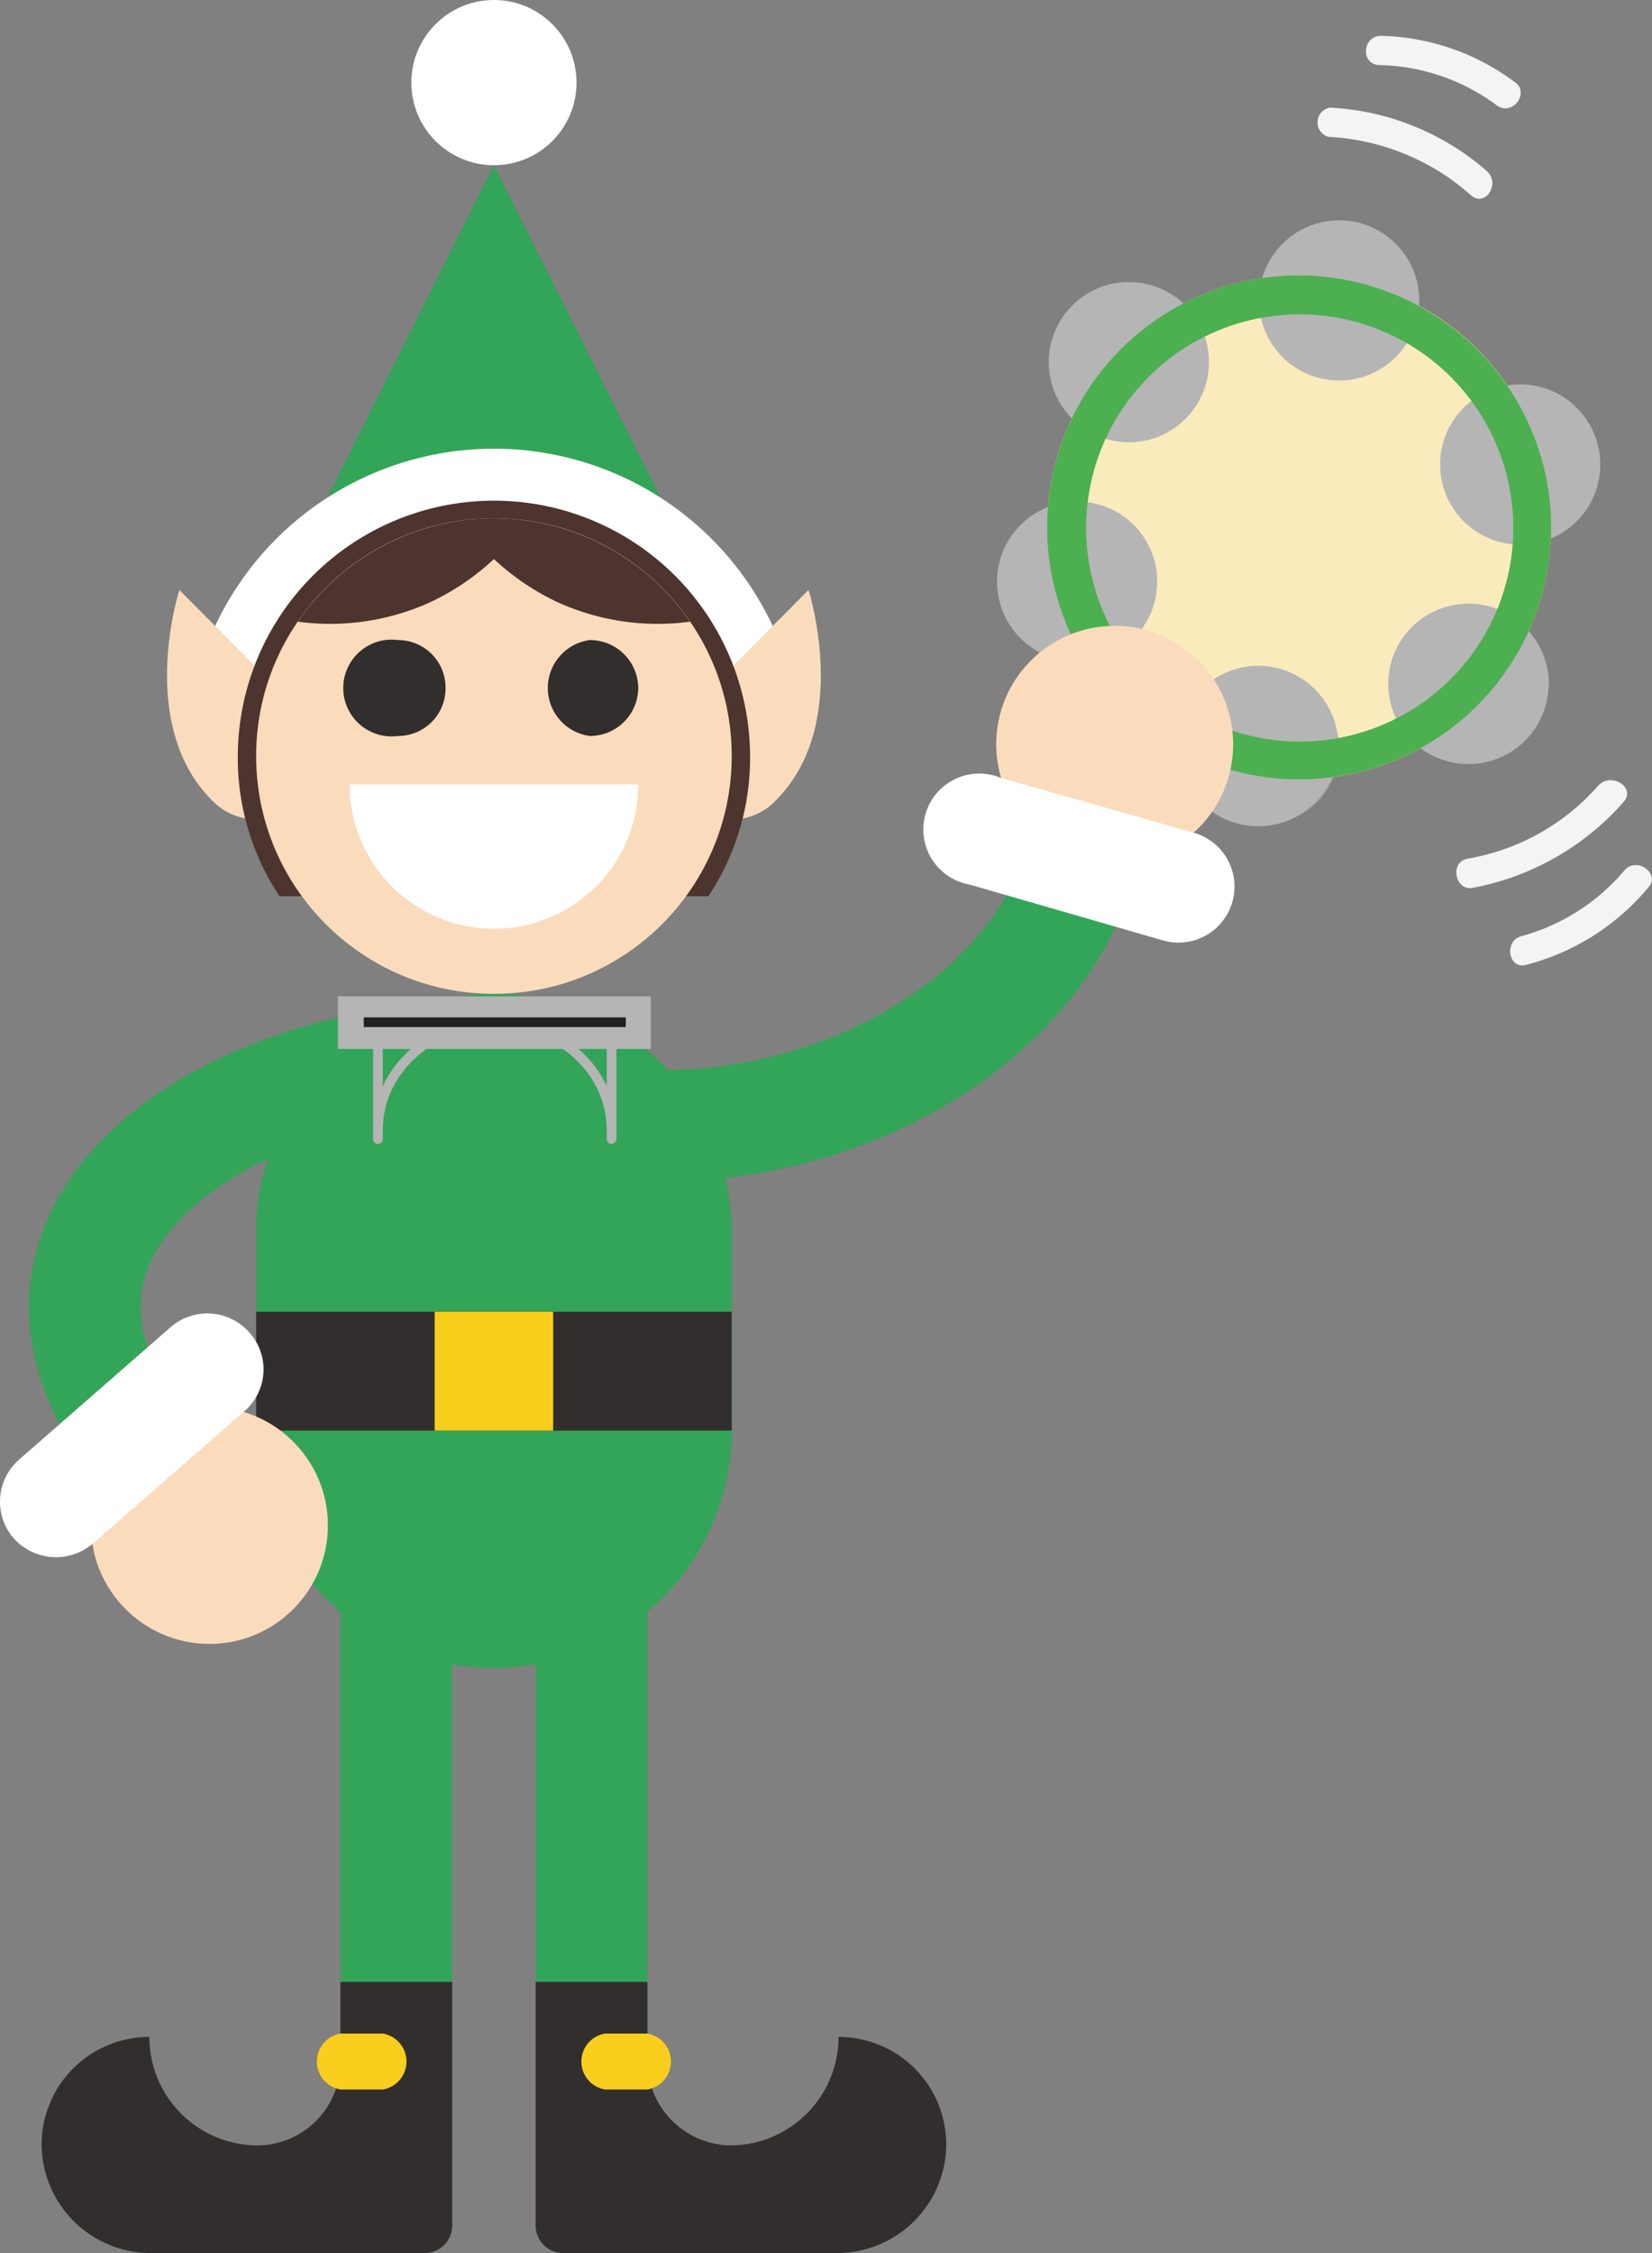 <svg xmlns="http://www.w3.org/2000/svg" width="198" height="270"><rect width="100%" height="100%" fill="#808080" stroke="none"/><g><g><g fill="#32a558"><path d="M47.5 184.9h23.4l-11.7-59.1-11.7 59.1z"/><path d="M59.2 119.1a28.6 28.6 0 0 0-28.5 28.5v23.8a28.5 28.5 0 0 0 57 0v-23.8a28.6 28.6 0 0 0-28.5-28.5z"/></g><path d="M70.9 184.9v52.6" fill="none" stroke="#32a558" stroke-miterlimit="10" stroke-width="13.357"/><g><path d="M47.5 184.9v52.6" fill="none" stroke="#32a558" stroke-miterlimit="10" stroke-width="13.357"/><g><path d="M17.9 244.1a13 13 0 0 0 12.9 13 10 10 0 0 0 10-10.1v-9.5h13.4v29.2a3.3 3.3 0 0 1-3.3 3.3H18.2A13.1 13.1 0 0 1 5 257.5a12.9 12.9 0 0 1 12.9-13.4z" fill="#332e2e"/><path d="M40.8 250.4h5.1a3.4 3.4 0 0 0 0-6.7h-5.1a3.4 3.4 0 0 0 0 6.7z" fill="#f9ce1d"/></g></g><g><path fill="#332e2e" d="M30.7 157.2h57v14.24h-57z"/><path fill="#f9ce1d" d="M52.1 157.2h14.2v14.24H52.1z"/></g></g><g data-name="Tambourine"><circle cx="155.7" cy="63.2" r="30.2" fill="#f47b20"/><circle cx="155.7" cy="63.2" r="30.2" fill="#faebbc"/><circle cx="182.2" cy="55.7" r="9.6" transform="rotate(-10.5 182.004 55.684)" fill="#b5b5b5"/><circle cx="176" cy="82" r="9.6" transform="rotate(-10.5 175.745 81.998)" fill="#b5b5b5"/><path d="M180.2 73.6a7.5 7.5 0 0 1 2.3 4.6 9 9 0 0 1-7.3 10.4 12.9 12.9 0 0 1-6.5-.4 10.4 10.4 0 0 0 8.9 3.1c4.9-.8 8.8-6.2 7.9-11.1a9.1 9.1 0 0 0-5.3-6.6z" style="isolation:isolate" fill="#b5b5b5" opacity=".53"/><circle cx="150.8" cy="89.4" r="9.6" fill="#b5b5b5"/><path d="M159.4 85.4a8.5 8.5 0 0 1-1.1 5.1 9 9 0 0 1-12.2 3.7c-1.6-.9-4.1-2.8-4.9-4.3a11.3 11.3 0 0 0 5.1 8c4.4 2.4 10.8.6 13.1-3.8a9.2 9.2 0 0 0 0-8.7z" style="isolation:isolate" fill="#b5b5b5" opacity=".53"/><circle cx="176" cy="82" r="9.6" transform="rotate(-10.5 175.745 81.998)" fill="#b5b5b5"/><circle cx="150.8" cy="89.4" r="9.6" fill="#b5b5b5"/><circle cx="129.1" cy="69.7" r="9.6" fill="#b5b5b5"/><circle cx="135.3" cy="43.4" r="9.6" fill="#b5b5b5"/><circle cx="160.5" cy="36" r="9.6" fill="#b5b5b5"/><path d="M151.1 38.1a25.6 25.6 0 1 1-20.5 29.8 25.6 25.6 0 0 1 20.5-29.8m-.9-4.6a30.2 30.2 0 1 0 35.2 24.2 30.3 30.3 0 0 0-35.2-24.2z" fill="#4caf50"/></g><g data-name="Vibrating lines"><path d="M178.2 20.5a30.9 30.9 0 0 0-18.8-7.6 1.8 1.8 0 0 0-.2 3.5 27.8 27.8 0 0 1 17.1 7c1.7 1.5 3.6-1.4 1.9-2.9zm3.3-10.7a27.8 27.8 0 0 0-15.9-5.5c-2.3-.1-2.6 3.4-.3 3.5a24.4 24.4 0 0 1 14.2 4.9c1.9 1.2 3.9-1.7 2-2.9zm-5 96.6a31.9 31.9 0 0 0 18.1-10.3c1.5-1.7-1.4-3.6-3-2a26.8 26.8 0 0 1-15.7 8.8c-2.2.4-1.5 3.9.6 3.5zm6.5 9.2a28.2 28.2 0 0 0 14.6-9.3c1.4-1.6-1.4-3.7-2.9-2a24.6 24.6 0 0 1-12.4 7.9c-2.1.6-1.5 4.1.7 3.4z" fill="#f4f4f4"/></g><g data-name="Right Foot"><path d="M100.5 244.1a13 13 0 0 1-12.9 13 10.1 10.1 0 0 1-10-10.1v-9.5H64.2v29.2a3.3 3.3 0 0 0 3.3 3.3h32.7a13.1 13.1 0 0 0 13.2-12.5 12.9 12.9 0 0 0-12.9-13.4z" fill="#332e2e"/><path d="M77.6 250.4h-5.1a3.4 3.4 0 0 1 0-6.7h5.1a3.4 3.4 0 0 1 0 6.7z" fill="#f9ce1d"/></g><g data-name="Right Arm"><path d="M64.7 132.9c26 7.4 58.2-6.3 65-30" fill="none" stroke="#32a558" stroke-linecap="round" stroke-miterlimit="10" stroke-width="13.357"/><circle cx="133.6" cy="89.2" r="14.2" fill="#fadcbc"/><path d="M143.1 99.8l-23.2-6.6a6.7 6.7 0 1 0-3.7 12.8l23.2 6.7a6.7 6.7 0 1 0 3.7-12.9z" fill="#fff"/></g><g data-name="Left Arm"><path d="M43.6 128.1C20 133 0 150 15.8 172" fill="none" stroke="#32a558" stroke-linecap="round" stroke-miterlimit="10" stroke-width="13.357"/><circle cx="25.1" cy="182.8" r="14.2" fill="#fadcbc"/><path d="M29.9 159.7a6.7 6.7 0 0 0-9.4-.7L2.3 174.9a6.7 6.7 0 0 0-.7 9.4 6.8 6.8 0 0 0 9.5.7l18.2-15.9a6.6 6.6 0 0 0 .6-9.4z" fill="#fff"/></g><g><g><g><circle cx="59.2" cy="9.9" r="9.9" fill="#fff"/><path fill="#32a558" d="M87.7 76.7L59.2 19.8 30.7 76.7h57z"/></g><path d="M86.4 90.5a8.3 8.3 0 0 1-8-5.9 20.1 20.1 0 0 0-38.4 0 8.4 8.4 0 1 1-16-5 36.9 36.9 0 0 1 70.4 0 8.5 8.5 0 0 1-5.5 10.5 10.9 10.9 0 0 1-2.5.4z" fill="#fff"/></g><g fill="#fadcbc"><path d="M96.9 70.7L82.4 85.3a7.2 7.2 0 0 0-2.3 5.3 7.6 7.6 0 0 0 7.6 7.6 7.2 7.2 0 0 0 5.3-2.3c9.1-9.1 3.9-25.2 3.9-25.2zM36 85.3L21.5 70.7s-5.2 16.1 3.9 25.2a7.4 7.4 0 0 0 5.3 2.3 7.6 7.6 0 0 0 7.6-7.6 7.2 7.2 0 0 0-2.3-5.3z"/></g><path d="M89.9 90.7a30.7 30.7 0 0 0-61.4 0 29.9 29.9 0 0 0 5 16.7h51.4a29.9 29.9 0 0 0 5-16.7z" fill="#4e342e"/><circle cx="59.2" cy="90.6" r="28.5" fill="#fadcbc"/><path d="M59.2 62.1a28.6 28.6 0 0 0-23.5 12.4 29 29 0 0 0 15.8-2.3 29.8 29.8 0 0 0 7.7-5.2 29.8 29.8 0 0 0 7.7 5.2 29 29 0 0 0 15.8 2.3 28.6 28.6 0 0 0-23.5-12.4z" fill="#4e342e"/><g><g fill="#332e2e"><path d="M53.4 82.4a5.7 5.7 0 0 1-5.7 5.8 5.8 5.8 0 1 1 0-11.5 5.7 5.7 0 0 1 5.7 5.7zM76.5 82.4a5.8 5.8 0 0 1-5.8 5.8 5.8 5.8 0 0 1 0-11.5 5.8 5.8 0 0 1 5.8 5.7z"/></g><path d="M76.5 94a17.3 17.3 0 0 1-34.6 0z" fill="#fff"/></g></g><g><path d="M45.3 125.7v10.8m28-10.8v10.8m-28-1.1c0-7.1 6.3-12.8 14-12.8s14 5.7 14 12.8" fill="none" stroke="#b5b5b5" stroke-linecap="round" stroke-miterlimit="10" stroke-width="1.161"/><path d="M40.5 119.4H78v6.3H40.5z" fill="#b5b5b5"/><path d="M43.6 122.5H75" fill="none" stroke="#212121" stroke-miterlimit="10" stroke-width="1.161"/></g></g></svg>